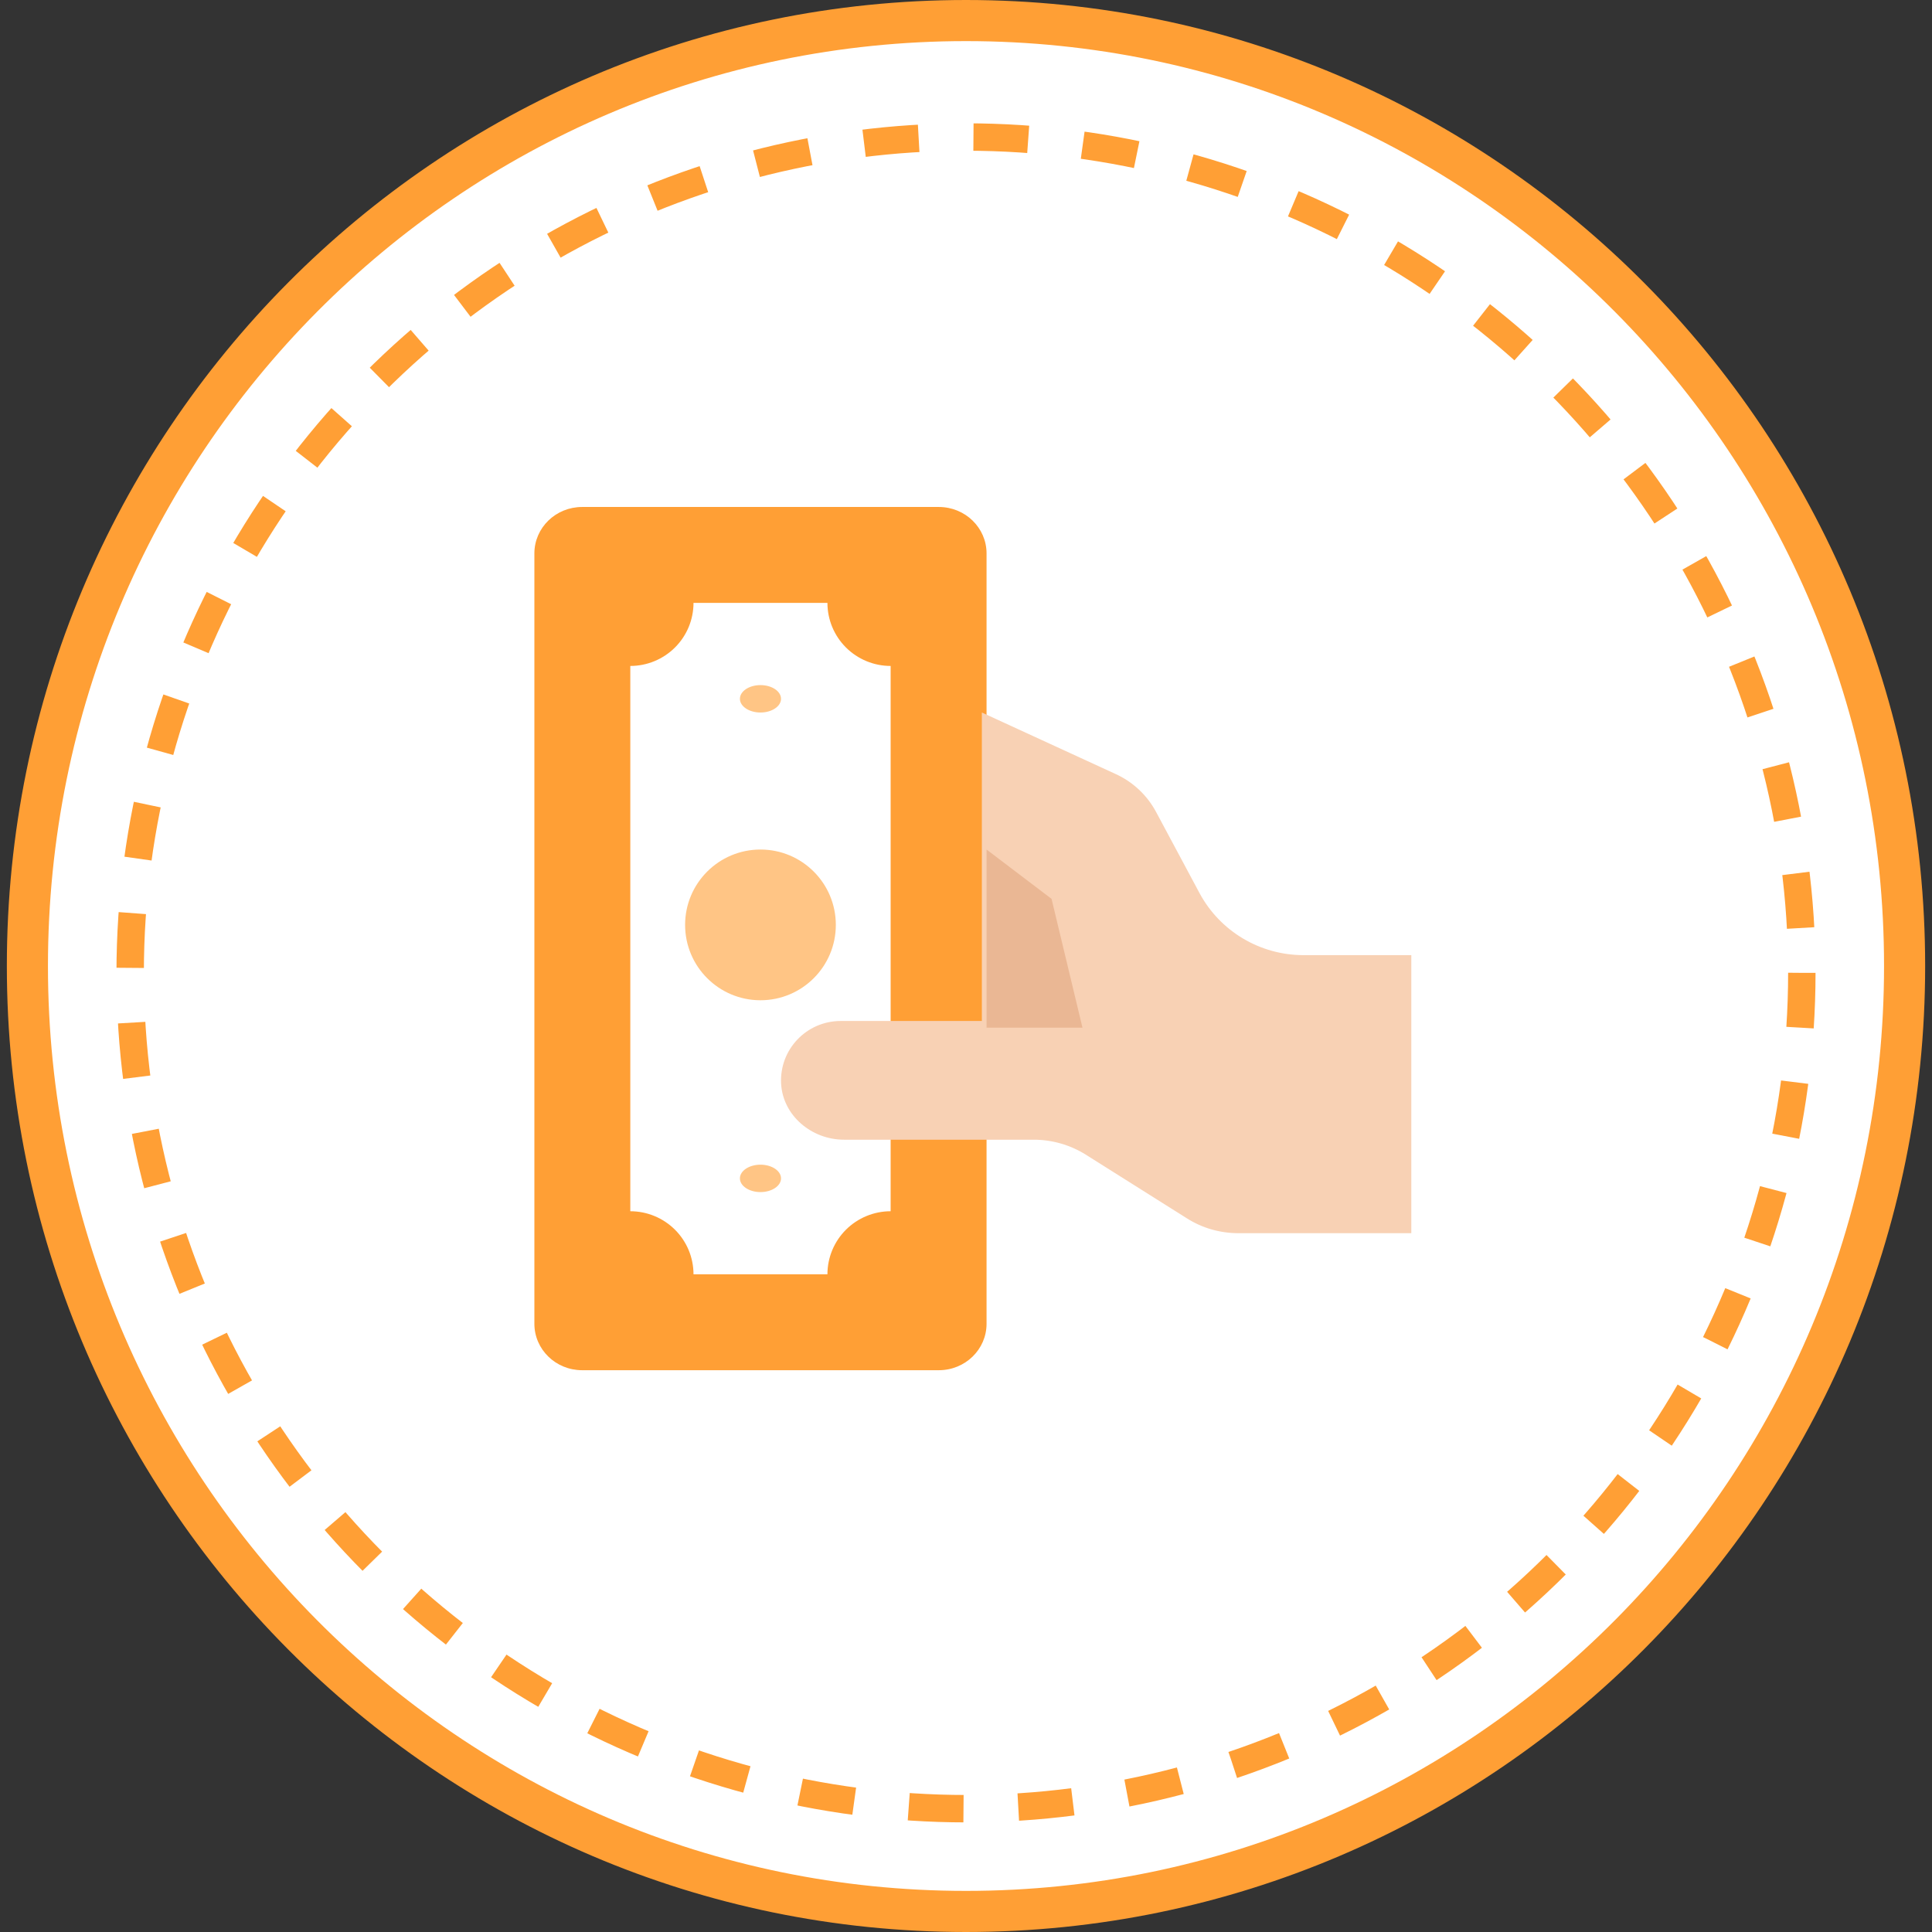 <svg width="141" height="141" viewBox="0 0 141 141" fill="none" xmlns="http://www.w3.org/2000/svg">
<rect x="0" y="0" width="141" height="141" fill="#333333" stroke="none"/>
<path d="M139 70.5C139 108.618 108.321 139.5 70.5 139.5C32.678 139.5 2 108.618 2 70.5C2 32.382 32.678 1.5 70.5 1.5C108.321 1.5 139 32.382 139 70.5Z" fill="white" stroke="#FF9F35" stroke-width="3"/>
<circle cx="70.5" cy="71" r="61" fill="white" stroke="#FF9F35" stroke-width="2" stroke-dasharray="4 4"/>
<path d="M68.513 37H42.487C40.558 37 39 38.515 39 40.391V96.609C39 98.485 40.558 100 42.487 100H68.513C70.442 100 72 98.485 72 96.609V40.391C72 38.515 70.442 37 68.513 37Z" fill="#FF9F35"/>
<path d="M60.387 44H50.613C50.613 44.604 50.493 45.203 50.262 45.761C50.03 46.319 49.69 46.827 49.262 47.254C48.833 47.681 48.325 48.02 47.765 48.251C47.206 48.483 46.606 48.602 46 48.602V88.398C46.606 88.398 47.206 88.517 47.765 88.749C48.325 88.98 48.833 89.319 49.262 89.746C49.69 90.174 50.03 90.681 50.262 91.239C50.493 91.797 50.613 92.396 50.613 93H60.387C60.387 92.396 60.507 91.797 60.738 91.239C60.97 90.681 61.31 90.174 61.738 89.746C62.167 89.319 62.675 88.98 63.235 88.749C63.794 88.517 64.394 88.398 65 88.398V48.602C64.394 48.602 63.794 48.483 63.235 48.251C62.675 48.02 62.167 47.681 61.738 47.254C61.31 46.827 60.97 46.319 60.738 45.761C60.507 45.203 60.387 44.604 60.387 44Z" fill="white"/>
<path d="M55.5 73C58.538 73 61 70.538 61 67.5C61 64.462 58.538 62 55.5 62C52.462 62 50 64.462 50 67.5C50 70.538 52.462 73 55.5 73Z" fill="#FFC585"/>
<path d="M95.117 69.707C93.562 69.705 92.038 69.283 90.705 68.487C89.372 67.691 88.28 66.55 87.546 65.186L84.379 59.27C83.724 58.038 82.677 57.057 81.403 56.481L71.657 52V74.513H61.355C58.867 74.513 56.883 76.584 57.005 79.075C57.128 81.417 59.234 83.177 61.599 83.177H75.449C76.781 83.177 78.1 83.556 79.228 84.26L86.622 88.917C87.75 89.635 89.055 90 90.4 90H103V69.707H95.117Z" fill="#F8D1B4"/>
<path d="M55.5 52C56.328 52 57 51.552 57 51C57 50.448 56.328 50 55.5 50C54.672 50 54 50.448 54 51C54 51.552 54.672 52 55.5 52Z" fill="#FFC585"/>
<path d="M55.5 87C56.328 87 57 86.552 57 86C57 85.448 56.328 85 55.5 85C54.672 85 54 85.448 54 86C54 86.552 54.672 87 55.5 87Z" fill="#FFC585"/>
<path d="M72 62L76.745 65.601L79 75H72V62Z" fill="#EAB794"/>
</svg>

